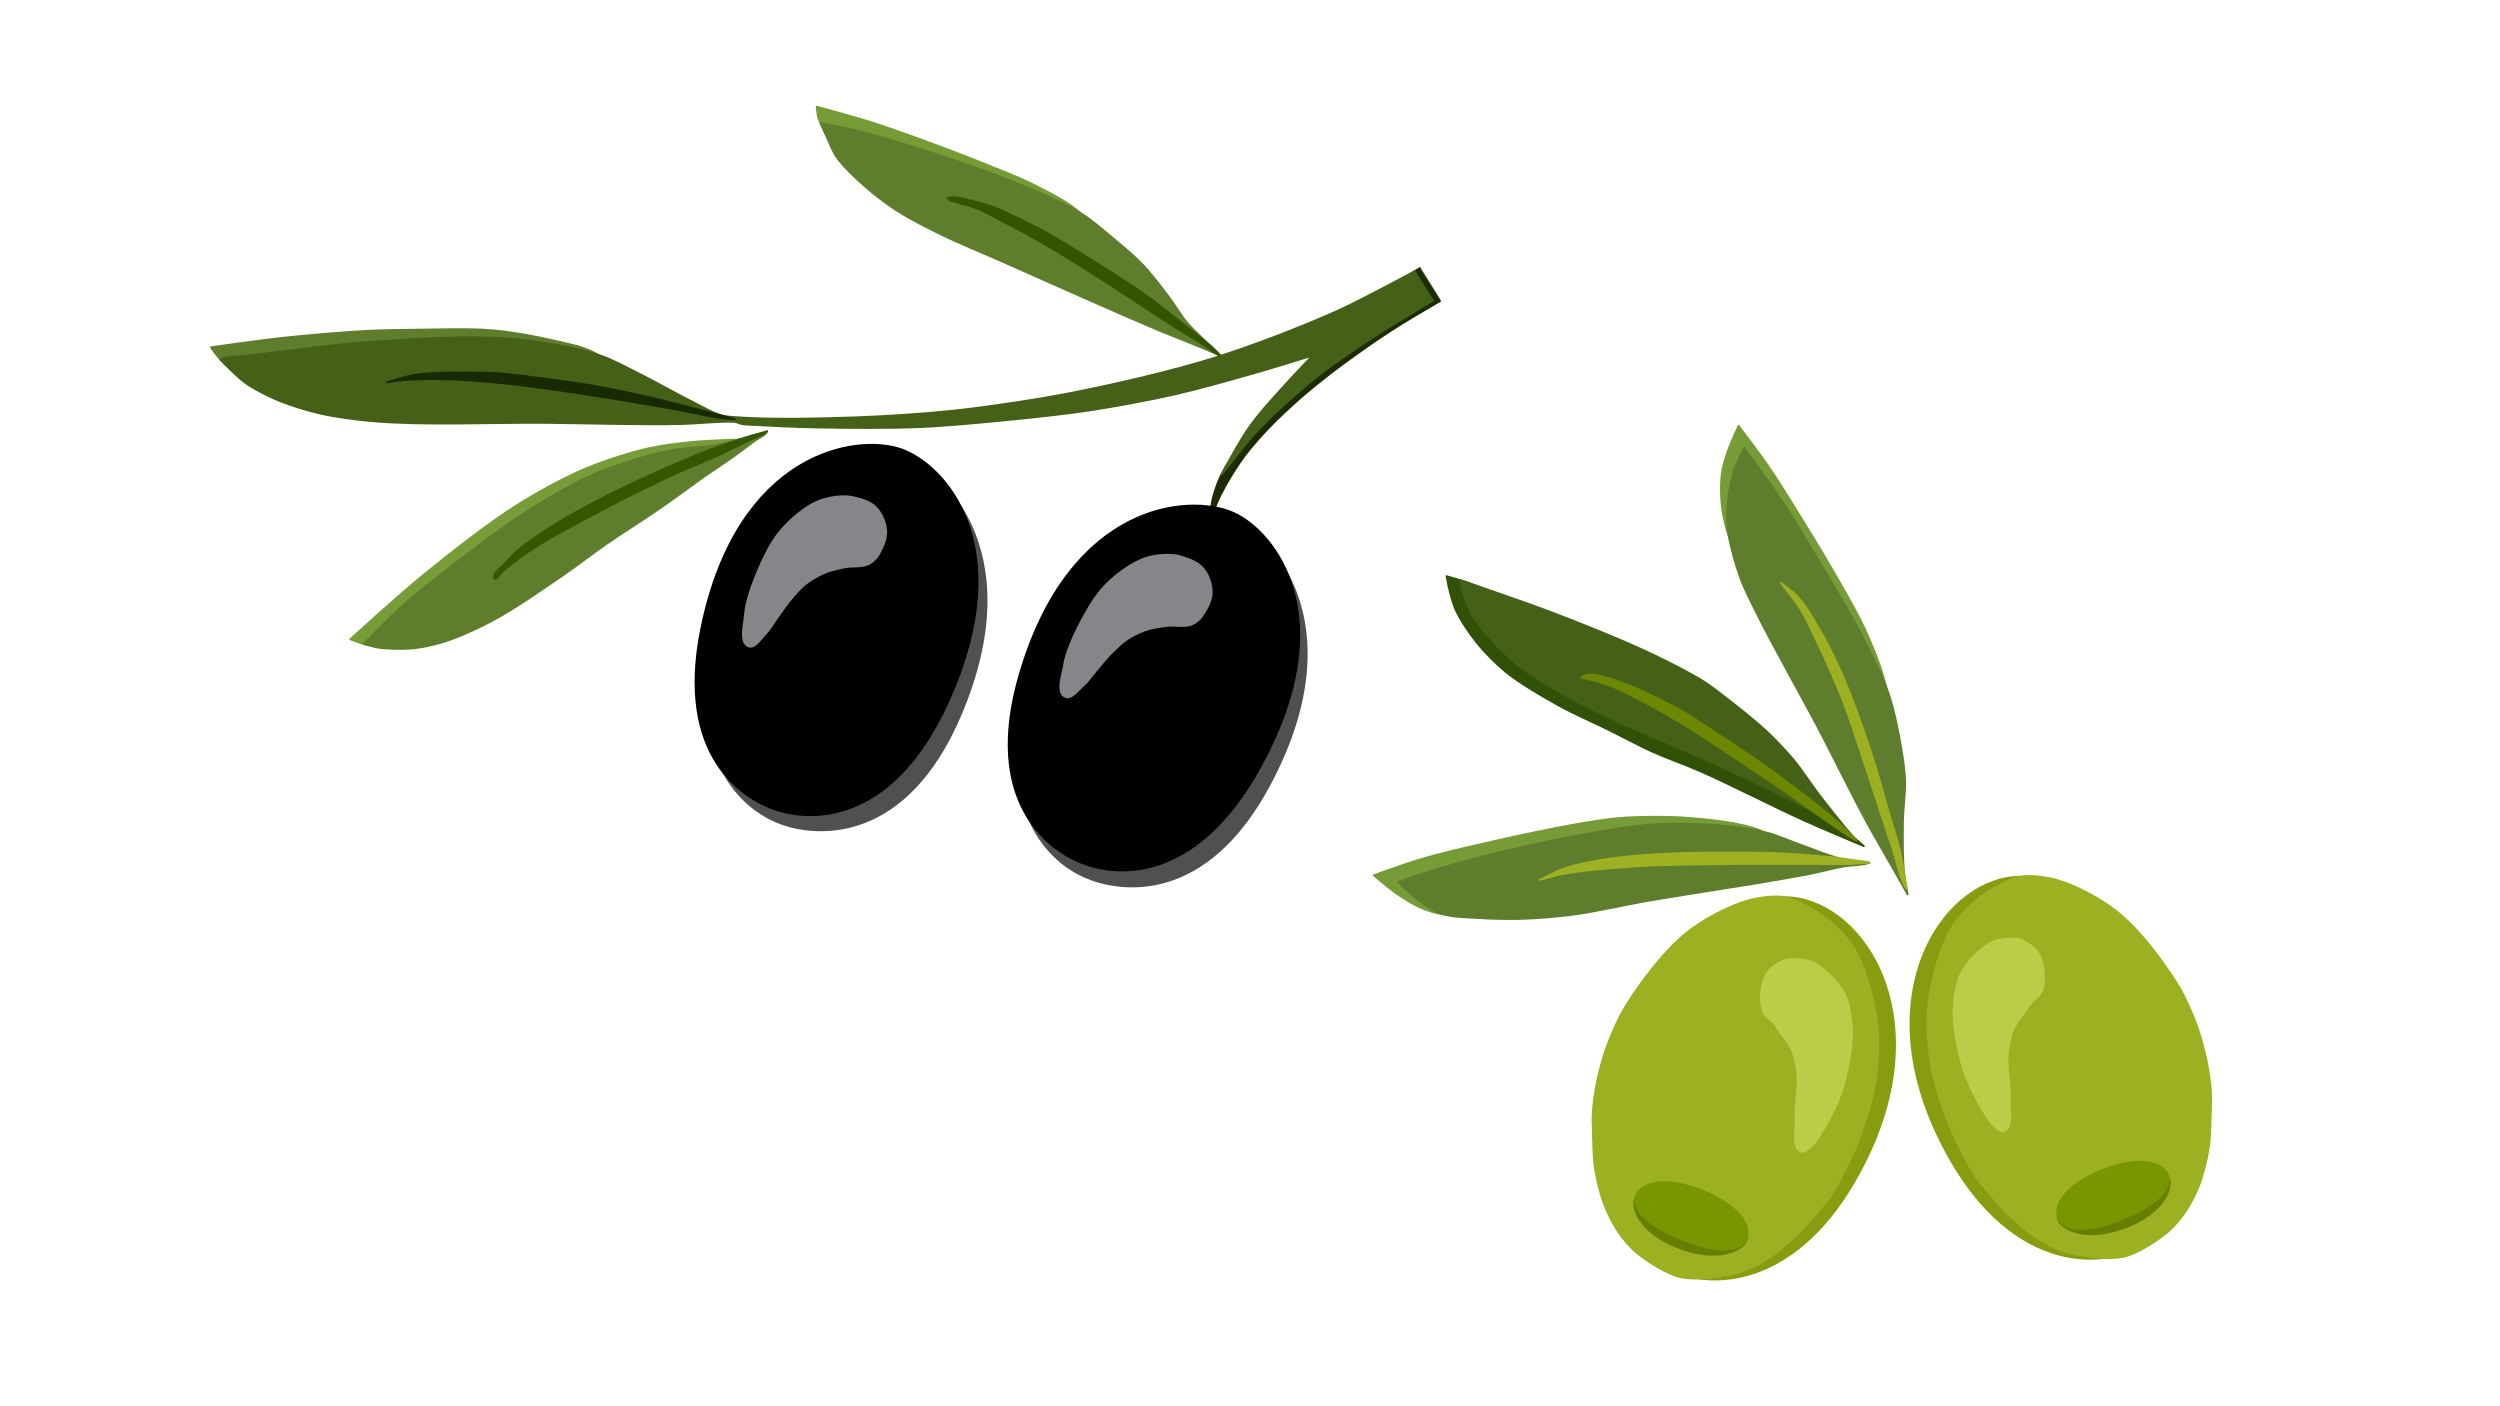 <?xml version="1.0" encoding="utf-8"?>
<!-- Generator: Moho 12.5 build 22438 -->
<!DOCTYPE svg PUBLIC "-//W3C//DTD SVG 1.1//EN" "http://www.w3.org/Graphics/SVG/1.1/DTD/svg11.dtd">
<svg version="1.1" id="Frame_0" xmlns="http://www.w3.org/2000/svg" xmlns:xlink="http://www.w3.org/1999/xlink" width="1280px" height="720px">
<g id="Layer_5">
<g id="Layer_8">
<path fill="#769c37" fill-rule="evenodd" stroke="none" d="M 905.277 238.551 C 900.946 232.241 894.673 224.184 890.128 218.026 C 890.128 218.027 886.107 226.821 884.752 230.732 C 883.608 234.037 882.123 238.506 881.657 241.972 C 880.863 247.881 881.051 255.956 881.983 261.845 C 883.249 269.844 886.680 280.255 890.128 287.583 C 892.391 292.392 896.407 298.302 899.576 302.569 C 913.789 321.710 933.171 348.164 952.998 361.404 C 957.256 364.248 963.999 366.066 968.714 368.064 C 967.339 361.428 966.055 352.442 964.131 345.944 C 961.944 338.557 958.011 329.020 954.759 322.036 C 949.838 311.467 941.857 298.082 936.016 287.992 C 932.108 281.242 926.654 272.384 922.544 265.755 C 917.451 257.539 910.747 246.521 905.277 238.551 M 968.714 368.064 C 968.714 368.064 968.714 368.064 968.714 368.064 Z"/>
<path fill="none" stroke="#769c37" stroke-width="1" stroke-linecap="round" stroke-linejoin="round" d="M 890.128 218.026 C 890.128 218.026 890.128 218.026 890.128 218.026 C 894.673 224.184 900.946 232.241 905.277 238.551 C 910.747 246.521 917.451 257.539 922.544 265.755 C 926.654 272.384 932.108 281.242 936.016 287.992 C 941.857 298.082 949.838 311.467 954.759 322.036 C 958.011 329.020 961.944 338.557 964.131 345.944 C 966.055 352.442 967.339 361.428 968.714 368.064 C 968.714 368.064 968.714 368.064 968.714 368.064 C 963.999 366.066 957.256 364.248 952.998 361.404 C 933.171 348.164 913.789 321.710 899.576 302.569 C 896.407 298.302 892.391 292.392 890.128 287.583 C 886.680 280.255 883.249 269.844 881.983 261.845 C 881.051 255.956 880.863 247.881 881.657 241.972 C 882.123 238.506 883.608 234.037 884.752 230.732 C 886.107 226.821 890.128 218.027 890.128 218.026 "/>
<path fill="#315106" fill-rule="evenodd" stroke="none" d="M 741.672 300.201 C 741.295 298.660 740.965 296.567 740.662 295.009 C 740.664 295.009 748.186 297.176 751.336 298.326 C 767.988 304.408 789.541 314.253 805.425 322.125 C 819.065 328.885 837.166 338.228 849.850 346.646 C 867.663 358.467 889.037 377.516 905.567 391.073 C 912.712 396.933 922.203 404.795 929.153 410.885 C 933.566 414.752 939.216 420.167 943.613 424.053 C 946.773 426.846 951.077 430.467 954.276 433.215 C 945.233 429.331 933.108 424.308 924.133 420.268 C 907.653 412.850 886.247 401.721 869.688 394.478 C 862.596 391.376 852.842 387.941 845.791 384.747 C 838.967 381.657 830.173 376.900 823.458 373.581 C 815.760 369.776 805.231 365.213 797.737 361.019 C 789.381 356.344 778.246 349.914 770.819 343.872 C 766.051 339.994 760.243 334.120 756.384 329.337 C 752.594 324.638 747.940 317.948 745.422 312.462 C 743.818 308.966 742.587 303.937 741.672 300.201 M 954.276 433.215 C 954.276 433.215 954.276 433.215 954.276 433.215 Z"/>
<path fill="none" stroke="#315106" stroke-width="1" stroke-linecap="round" stroke-linejoin="round" d="M 740.662 295.009 C 740.662 295.009 740.662 295.009 740.662 295.009 C 740.965 296.567 741.295 298.660 741.672 300.201 C 742.587 303.937 743.818 308.966 745.422 312.462 C 747.940 317.948 752.594 324.638 756.384 329.337 C 760.243 334.120 766.051 339.994 770.819 343.872 C 778.246 349.914 789.381 356.344 797.737 361.019 C 805.231 365.213 815.760 369.776 823.458 373.581 C 830.173 376.900 838.967 381.657 845.791 384.747 C 852.842 387.941 862.596 391.376 869.688 394.478 C 886.247 401.721 907.653 412.850 924.133 420.268 C 933.108 424.308 945.233 429.331 954.276 433.215 C 954.276 433.215 954.276 433.215 954.276 433.215 C 951.077 430.467 946.773 426.846 943.613 424.053 C 939.216 420.167 933.566 414.752 929.153 410.885 C 922.203 404.795 912.712 396.933 905.567 391.073 C 889.037 377.516 867.663 358.467 849.850 346.646 C 837.166 338.228 819.065 328.885 805.425 322.125 C 789.541 314.253 767.988 304.408 751.336 298.326 C 748.186 297.176 740.664 295.009 740.662 295.009 "/>
<path fill="#769c37" fill-rule="evenodd" stroke="none" d="M 726.852 440.091 C 719.720 442.214 710.430 445.733 703.392 448.151 C 703.393 448.152 711.239 454.874 714.878 457.386 C 718.433 459.839 723.334 462.953 727.294 464.680 C 730.352 466.014 734.625 467.461 737.926 467.940 C 746.250 469.147 757.569 467.654 765.941 466.853 C 796.474 463.933 837.015 457.359 866.767 449.904 C 878.717 446.909 894.905 442.955 905.848 437.297 C 908.603 435.872 911.793 433.169 914.341 431.400 C 909.384 429.161 903.019 425.525 897.817 423.934 C 888.051 420.947 874.354 419.536 864.171 418.758 C 854.058 417.985 840.479 418.041 830.362 418.758 C 823.914 419.215 815.385 420.595 809.010 421.670 C 794.191 424.168 774.603 428.460 759.954 431.816 C 749.976 434.102 736.663 437.171 726.852 440.091 M 914.341 431.400 C 914.341 431.400 914.341 431.400 914.341 431.400 Z"/>
<path fill="none" stroke="#769c37" stroke-width="1" stroke-linecap="round" stroke-linejoin="round" d="M 703.392 448.151 C 703.392 448.151 703.392 448.151 703.392 448.151 C 710.430 445.733 719.720 442.214 726.852 440.091 C 736.663 437.171 749.976 434.102 759.954 431.816 C 774.603 428.460 794.191 424.168 809.010 421.670 C 815.385 420.595 823.914 419.215 830.362 418.758 C 840.479 418.041 854.058 417.985 864.171 418.758 C 874.354 419.536 888.051 420.947 897.817 423.934 C 903.019 425.525 909.384 429.161 914.341 431.400 C 914.341 431.400 914.341 431.400 914.341 431.400 C 911.793 433.169 908.603 435.872 905.848 437.297 C 894.905 442.955 878.717 446.909 866.767 449.904 C 837.015 457.359 796.474 463.933 765.941 466.853 C 757.569 467.654 746.250 469.147 737.926 467.940 C 734.625 467.461 730.352 466.014 727.294 464.680 C 723.334 462.953 718.433 459.839 714.878 457.386 C 711.239 454.874 703.393 448.152 703.392 448.151 "/>
<path fill="#5e7d2d" fill-rule="evenodd" stroke="none" d="M 912.611 256.812 C 907.038 248.395 898.934 237.635 893.072 229.417 C 893.072 229.418 888.721 237.869 887.544 241.749 C 885.764 247.620 884.626 255.820 884.355 261.949 C 884.204 265.363 884.473 269.946 884.993 273.324 C 886.077 280.373 888.750 289.575 891.197 296.274 C 892.945 301.062 896.041 307.138 898.290 311.712 C 907.625 330.700 921.694 355.183 931.516 373.923 C 938.783 387.789 947.934 406.560 955.401 420.320 C 960.206 429.173 967.056 440.731 972.003 449.506 C 973.423 452.025 975.298 455.395 976.710 457.918 C 976.186 454.908 975.285 450.923 974.963 447.885 C 974.115 439.886 974.175 429.124 974.279 421.080 C 974.364 414.508 975.625 405.766 975.373 399.198 C 975.181 394.203 974.199 387.584 973.345 382.659 C 971.911 374.391 969.761 363.347 967.055 355.403 C 963.498 344.962 956.642 331.848 951.540 322.068 C 946.448 312.303 938.750 299.780 933.113 290.320 C 927.080 280.196 919.117 266.638 912.611 256.812 M 976.710 457.918 C 976.710 457.918 976.710 457.918 976.710 457.918 Z"/>
<path fill="none" stroke="#5e7d2d" stroke-width="1" stroke-linecap="round" stroke-linejoin="round" d="M 893.072 229.417 C 893.072 229.417 893.072 229.417 893.072 229.417 C 898.934 237.635 907.038 248.395 912.611 256.812 C 919.117 266.638 927.080 280.196 933.113 290.320 C 938.750 299.780 946.448 312.303 951.540 322.068 C 956.642 331.848 963.498 344.962 967.055 355.403 C 969.761 363.347 971.911 374.391 973.345 382.659 C 974.199 387.584 975.181 394.203 975.373 399.198 C 975.625 405.766 974.364 414.508 974.279 421.080 C 974.175 429.124 974.115 439.886 974.963 447.885 C 975.285 450.923 976.186 454.908 976.710 457.918 C 976.710 457.918 976.710 457.918 976.710 457.918 C 975.298 455.395 973.423 452.025 972.003 449.506 C 967.056 440.731 960.206 429.173 955.401 420.320 C 947.934 406.560 938.783 387.789 931.516 373.923 C 921.694 355.183 907.625 330.700 898.290 311.712 C 896.041 307.138 892.945 301.062 891.197 296.274 C 888.750 289.575 886.077 280.373 884.993 273.324 C 884.473 269.946 884.204 265.363 884.355 261.949 C 884.626 255.820 885.764 247.620 887.544 241.749 C 888.721 237.869 893.072 229.418 893.072 229.417 "/>
<path fill="#456117" fill-rule="evenodd" stroke="none" d="M 795.052 313.785 C 781.000 308.390 761.944 302.065 747.755 297.042 C 747.755 297.042 748.264 300.472 748.666 301.899 C 749.823 306.009 751.769 311.450 753.978 315.104 C 759.049 323.493 768.377 333.030 775.836 339.390 C 783.102 345.585 794.248 351.977 802.550 356.693 C 810.412 361.160 821.359 366.260 829.568 370.051 C 839.884 374.814 853.994 380.362 864.382 384.965 C 873.893 389.180 886.512 394.941 895.911 399.401 C 902.641 402.594 911.607 406.878 918.207 410.332 C 923.829 413.274 931.332 417.215 936.690 420.613 C 940.969 423.327 946.311 427.485 950.434 430.430 C 948.657 428.321 946.261 425.531 944.511 423.399 C 940.534 418.553 935.298 412.035 931.494 407.051 C 927.432 401.731 922.615 394.177 918.324 389.039 C 914.433 384.379 908.828 378.508 904.398 374.356 C 898.892 369.195 890.973 362.954 885.023 358.311 C 881.396 355.480 876.572 351.663 872.689 349.193 C 864.580 344.037 853.048 338.351 844.362 334.243 C 829.884 327.396 810.003 319.525 795.052 313.785 M 950.434 430.430 C 950.434 430.430 950.434 430.430 950.434 430.430 Z"/>
<path fill="none" stroke="#456117" stroke-width="1" stroke-linecap="round" stroke-linejoin="round" d="M 747.755 297.042 C 747.755 297.042 747.755 297.042 747.755 297.042 C 761.944 302.065 781.000 308.390 795.052 313.785 C 810.003 319.525 829.884 327.396 844.362 334.243 C 853.048 338.351 864.580 344.037 872.689 349.193 C 876.572 351.663 881.396 355.480 885.023 358.311 C 890.973 362.954 898.892 369.195 904.398 374.356 C 908.828 378.508 914.433 384.379 918.324 389.039 C 922.615 394.177 927.432 401.731 931.494 407.051 C 935.298 412.035 940.534 418.553 944.511 423.399 C 946.261 425.531 948.657 428.321 950.434 430.430 C 950.434 430.430 950.434 430.430 950.434 430.430 C 946.311 427.485 940.969 423.327 936.690 420.613 C 931.332 417.215 923.829 413.274 918.207 410.332 C 911.607 406.878 902.641 402.594 895.911 399.401 C 886.512 394.941 873.893 389.180 864.382 384.965 C 853.994 380.362 839.884 374.814 829.568 370.051 C 821.359 366.260 810.412 361.160 802.550 356.693 C 794.248 351.977 783.102 345.585 775.836 339.390 C 768.377 333.030 759.049 323.493 753.978 315.104 C 751.769 311.450 749.823 306.009 748.666 301.899 C 748.264 300.472 747.755 297.042 747.755 297.042 "/>
<path fill="#5e7d2d" fill-rule="evenodd" stroke="none" d="M 728.182 447.372 C 724.429 448.559 719.495 450.355 715.772 451.634 C 715.773 451.635 722.825 458.324 726.176 460.784 C 729.390 463.143 733.777 466.350 737.535 467.680 C 743.330 469.732 751.754 469.646 757.888 470.059 C 764.267 470.488 772.806 470.633 779.197 470.435 C 787.040 470.192 797.487 469.323 805.268 468.304 C 816.717 466.806 831.741 463.288 843.118 461.313 C 852.194 459.737 864.330 457.840 873.424 456.372 C 881.773 455.025 892.920 453.329 901.259 451.925 C 908.810 450.653 918.881 448.961 926.393 447.478 C 931.938 446.383 939.223 444.372 944.805 443.484 C 947.737 443.017 951.729 442.979 954.644 442.412 C 955.429 442.260 956.448 441.936 957.221 441.731 C 952.813 441.114 946.859 440.699 942.527 439.673 C 936.045 438.137 927.828 434.618 921.549 432.396 C 916.662 430.667 910.310 427.845 905.295 426.537 C 898.128 424.668 888.290 423.327 880.914 422.663 C 870.860 421.757 857.346 421.434 847.272 422.068 C 834.137 422.893 816.818 426.110 803.880 428.521 C 790.167 431.076 772.029 435.264 758.515 438.723 C 749.347 441.069 737.203 444.517 728.182 447.372 M 957.221 441.731 C 957.221 441.731 957.221 441.731 957.221 441.731 Z"/>
<path fill="none" stroke="#5e7d2d" stroke-width="1" stroke-linecap="round" stroke-linejoin="round" d="M 715.772 451.634 C 715.772 451.634 715.772 451.634 715.772 451.634 C 719.495 450.355 724.429 448.559 728.182 447.372 C 737.203 444.517 749.347 441.069 758.515 438.723 C 772.029 435.264 790.167 431.076 803.880 428.521 C 816.818 426.110 834.137 422.893 847.272 422.068 C 857.346 421.434 870.860 421.757 880.914 422.663 C 888.290 423.327 898.128 424.668 905.295 426.537 C 910.310 427.845 916.662 430.667 921.549 432.396 C 927.828 434.618 936.045 438.137 942.527 439.673 C 946.859 440.699 952.813 441.114 957.221 441.731 C 957.221 441.731 957.221 441.731 957.221 441.731 C 956.448 441.936 955.429 442.260 954.644 442.412 C 951.729 442.979 947.737 443.017 944.805 443.484 C 939.223 444.372 931.938 446.383 926.393 447.478 C 918.881 448.961 908.810 450.653 901.259 451.925 C 892.920 453.329 881.773 455.025 873.424 456.372 C 864.330 457.840 852.194 459.737 843.118 461.313 C 831.741 463.288 816.717 466.806 805.268 468.304 C 797.487 469.323 787.040 470.192 779.197 470.435 C 772.806 470.633 764.267 470.488 757.888 470.059 C 751.754 469.646 743.330 469.732 737.535 467.680 C 733.777 466.350 729.390 463.143 726.176 460.784 C 722.825 458.324 715.773 451.635 715.772 451.634 "/>
<path fill="#9db022" fill-rule="evenodd" stroke="none" d="M 921.735 311.652 C 919.118 307.472 914.805 302.464 911.835 298.527 C 911.836 298.527 917.826 302.710 919.955 304.978 C 924.719 310.052 929.272 318.303 932.747 324.333 C 936.265 330.436 940.386 338.901 943.204 345.357 C 948.203 356.815 953.760 372.562 957.705 384.425 C 961.073 394.550 964.788 408.294 967.801 418.531 C 969.202 423.291 971.282 429.582 972.450 434.405 C 973.349 438.115 974.228 443.134 974.887 446.893 C 975.319 449.353 976.182 455.117 976.182 455.117 C 972.626 449.902 971.284 441.227 969.252 435.252 C 964.721 421.928 959.050 404.038 954.560 390.701 C 951.291 380.992 947.214 367.939 943.474 358.402 C 939.713 348.812 934.015 336.299 929.570 327.007 C 927.338 322.342 924.480 316.035 921.735 311.652 Z"/>
<path fill="none" stroke="#9db022" stroke-width="1" stroke-linecap="round" stroke-linejoin="round" d="M 911.835 298.527 C 911.835 298.527 911.835 298.527 911.835 298.527 C 914.805 302.464 919.118 307.472 921.735 311.652 C 924.480 316.035 927.338 322.342 929.570 327.007 C 934.015 336.299 939.713 348.812 943.474 358.402 C 947.214 367.939 951.291 380.992 954.560 390.701 C 959.050 404.038 964.721 421.928 969.252 435.252 C 971.284 441.227 972.626 449.902 976.182 455.117 C 976.182 455.117 975.319 449.353 974.887 446.893 C 974.228 443.134 973.349 438.115 972.450 434.405 C 971.282 429.582 969.202 423.291 967.801 418.531 C 964.788 408.294 961.073 394.550 957.705 384.425 C 953.760 372.562 948.203 356.815 943.204 345.357 C 940.386 338.901 936.265 330.436 932.747 324.333 C 929.272 318.303 924.719 310.052 919.955 304.978 C 917.826 302.710 911.836 298.527 911.835 298.527 "/>
<path fill="#6d8700" fill-rule="evenodd" stroke="none" d="M 816.221 348.443 C 814.276 347.891 811.630 347.353 809.662 346.885 C 809.662 346.885 810.973 345.928 811.630 345.738 C 813.378 345.231 815.896 345.550 817.697 345.820 C 823.558 346.699 830.976 349.746 836.471 351.968 C 844.271 355.124 854.319 360.199 861.639 364.348 C 865.776 366.693 871.021 370.274 875.002 372.874 C 883.341 378.319 894.436 385.620 902.574 391.359 C 909.364 396.148 918.269 402.745 924.839 407.832 C 928.893 410.972 934.259 415.215 938.141 418.564 C 941.329 421.314 945.644 424.943 948.472 428.062 C 949.068 428.719 950.300 430.386 950.300 430.386 C 950.433 430.030 949.524 429.956 949.201 429.755 C 938.441 423.070 924.961 412.838 914.504 405.687 C 906.932 400.508 896.812 393.639 889.157 388.584 C 880.389 382.793 868.730 375.012 859.736 369.579 C 855.575 367.064 849.937 363.858 845.653 361.560 C 839.904 358.478 832.256 354.283 826.223 351.804 C 823.295 350.601 819.266 349.308 816.221 348.443 Z"/>
<path fill="none" stroke="#6d8700" stroke-width="1" stroke-linecap="round" stroke-linejoin="round" d="M 809.662 346.885 C 809.662 346.885 809.662 346.885 809.662 346.885 C 811.630 347.353 814.276 347.891 816.221 348.443 C 819.266 349.308 823.295 350.601 826.223 351.804 C 832.256 354.283 839.904 358.478 845.653 361.560 C 849.937 363.858 855.575 367.064 859.736 369.579 C 868.730 375.012 880.389 382.793 889.157 388.584 C 896.812 393.639 906.932 400.508 914.504 405.687 C 924.961 412.838 938.441 423.070 949.201 429.755 C 949.524 429.956 950.433 430.030 950.300 430.386 C 950.300 430.386 949.068 428.719 948.472 428.062 C 945.644 424.943 941.329 421.314 938.141 418.564 C 934.259 415.215 928.893 410.972 924.839 407.832 C 918.269 402.745 909.364 396.148 902.574 391.359 C 894.436 385.620 883.341 378.319 875.002 372.874 C 871.021 370.274 865.776 366.693 861.639 364.348 C 854.319 360.199 844.271 355.124 836.471 351.968 C 830.976 349.746 823.558 346.699 817.697 345.820 C 815.896 345.550 813.378 345.231 811.630 345.738 C 810.973 345.928 809.662 346.885 809.662 346.885 "/>
<path fill="#9eb123" fill-rule="evenodd" stroke="none" d="M 801.227 444.543 C 797.253 445.891 792.341 448.659 788.532 450.423 C 788.533 450.423 796.061 448.243 799.357 447.617 C 810.565 445.487 825.792 444.372 837.176 443.607 C 850.301 442.726 867.856 442.598 881.009 442.405 C 894.542 442.206 912.589 442.331 926.124 442.320 C 932.687 442.314 941.444 442.574 948.002 442.320 C 950.687 442.215 954.249 441.757 956.934 441.679 C 956.934 441.679 955.179 441.140 955.179 441.140 C 949.684 440.591 942.410 439.398 936.915 438.849 C 928.493 438.009 917.231 437.172 908.775 436.820 C 902.275 436.549 893.598 436.537 887.093 436.543 C 877.168 436.551 863.926 436.550 854.014 437.059 C 845.173 437.513 833.370 438.288 824.614 439.598 C 817.522 440.660 808.019 442.240 801.227 444.543 Z"/>
<path fill="none" stroke="#9eb123" stroke-width="1" stroke-linecap="round" stroke-linejoin="round" d="M 788.532 450.423 C 788.532 450.423 788.532 450.423 788.532 450.423 C 792.341 448.659 797.253 445.891 801.227 444.543 C 808.019 442.240 817.522 440.660 824.614 439.598 C 833.370 438.288 845.173 437.513 854.014 437.059 C 863.926 436.550 877.168 436.551 887.093 436.543 C 893.598 436.537 902.275 436.549 908.775 436.820 C 917.231 437.172 928.493 438.009 936.915 438.849 C 942.410 439.398 949.684 440.591 955.179 441.140 C 955.179 441.140 956.934 441.679 956.934 441.679 C 956.970 441.678 957.052 441.679 957.052 441.679 C 954.249 441.757 950.687 442.215 948.002 442.320 C 941.444 442.574 932.687 442.314 926.124 442.320 C 912.589 442.331 894.542 442.206 881.009 442.405 C 867.856 442.598 850.301 442.726 837.176 443.607 C 825.792 444.372 810.565 445.487 799.357 447.617 C 796.061 448.243 788.533 450.423 788.532 450.423 "/>
</g>
<path fill="#899c0f" fill-rule="evenodd" stroke="#899c0f" stroke-width="1" stroke-linecap="round" stroke-linejoin="round" d="M 1023.800 450.407 C 1051.737 442.640 1080.224 466.228 1104.448 526.418 C 1128.530 586.255 1123.461 621.157 1099.031 636.458 C 1074.971 651.526 1030.828 649.369 999.015 594.385 C 956.180 520.352 986.972 460.645 1023.800 450.407 Z"/>
<path fill="#9db022" fill-rule="evenodd" stroke="#9db022" stroke-width="1" stroke-linecap="round" stroke-linejoin="round" d="M 1034.570 448.854 C 1039.330 447.960 1047.660 449.032 1053.002 450.546 C 1063.182 453.432 1075.941 460.389 1084.191 467.014 C 1095.554 476.136 1107.481 492.052 1115.143 504.446 C 1118.749 510.279 1122.422 518.733 1124.775 525.173 C 1126.752 530.585 1128.710 538.046 1129.869 543.690 C 1130.764 548.054 1131.639 553.951 1131.936 558.396 C 1132.180 562.047 1132.133 563.456 1131.896 570.591 C 1131.547 581.072 1131.570 583.158 1130.723 588.464 C 1129.848 593.944 1128.096 601.194 1126.116 606.378 C 1124.429 610.792 1121.579 616.484 1118.918 620.389 C 1116.595 623.797 1113.041 628.103 1109.868 630.739 C 1103.906 635.691 1093.957 641.947 1087.360 643.420 C 1079.746 645.121 1066.241 643.434 1057.643 640.964 C 1052.684 639.539 1046.535 636.189 1042.207 633.379 C 1037.239 630.154 1031.296 624.851 1027.083 620.688 C 1023.867 617.511 1020.148 612.740 1017.209 609.305 C 1015.741 607.589 1013.698 605.368 1012.350 603.556 C 1011.421 602.308 1011.067 601.824 1009.500 599.223 C 1006.272 593.866 1005.851 592.694 1004.409 589.832 C 1002.211 585.471 999.305 579.624 997.562 575.061 C 994.152 566.133 990.085 553.935 988.570 544.498 C 987.049 535.024 986.269 522.041 987.543 512.530 C 989.120 500.754 993.356 484.955 999.461 474.763 C 1002.553 469.602 1008.282 463.683 1013.050 460.015 C 1018.815 455.581 1028.336 450.024 1034.570 448.854 Z"/>
<path fill="#667f00" fill-rule="evenodd" stroke="#667f00" stroke-width="1" stroke-linecap="round" stroke-linejoin="round" d="M 1081.271 612.832 C 1100.382 605.821 1107.636 599.503 1110.127 602.848 C 1112.991 606.694 1108.781 621.271 1086.682 628.980 C 1065.609 636.330 1053.919 628.109 1053.650 623.544 C 1053.412 619.505 1062.729 619.634 1081.271 612.832 Z"/>
<path fill="#789600" fill-rule="evenodd" stroke="#789600" stroke-width="1" stroke-linecap="round" stroke-linejoin="round" d="M 1076.069 599.265 C 1097.130 590.765 1108.041 596.087 1110.029 601.954 C 1111.879 607.414 1106.719 615.916 1087.150 623.897 C 1066.668 632.250 1056.462 629.603 1053.971 624.107 C 1051.475 618.601 1055.514 607.560 1076.069 599.265 Z"/>
<path fill="#bbcc48" fill-rule="evenodd" stroke="#bbcc48" stroke-width="1" stroke-linecap="round" stroke-linejoin="round" d="M 1035.908 481.780 C 1038.682 483.455 1046.278 485.906 1046.500 499.893 C 1046.675 510.975 1041.439 510.384 1038.938 514.699 C 1036.627 518.687 1032.297 523.306 1030.550 527.571 C 1029.074 531.176 1028.225 536.399 1027.892 540.281 C 1027.334 546.786 1029.357 555.504 1028.935 562.019 C 1028.597 567.219 1030.926 577.576 1025.952 579.131 C 1024.045 579.727 1020.977 576.433 1020.224 575.733 C 1018.534 574.161 1014.276 567.105 1012.135 563.165 C 1009.960 559.163 1007.407 553.619 1005.897 549.320 C 1004.342 544.892 1002.816 538.790 1002.000 534.168 C 1001.058 528.836 999.965 521.608 1000.274 516.203 C 1000.589 510.719 1001.602 503.190 1004.102 498.300 C 1006.637 493.342 1011.868 487.545 1016.552 484.534 C 1019.533 482.618 1019.885 481.426 1027.727 480.707 C 1033.205 480.205 1034.817 481.121 1035.908 481.780 Z"/>
<path fill="#899c0f" fill-rule="evenodd" stroke="#899c0f" stroke-width="1" stroke-linecap="round" stroke-linejoin="round" d="M 924.494 460.898 C 896.466 453.041 867.661 476.521 843.254 536.910 C 819.084 596.712 824.312 631.600 848.711 646.949 C 872.891 662.161 917.432 660.194 949.461 604.877 C 992.328 530.841 961.307 471.219 924.494 460.898 Z"/>
<path fill="#9db022" fill-rule="evenodd" stroke="#9db022" stroke-width="1" stroke-linecap="round" stroke-linejoin="round" d="M 913.645 459.346 C 908.850 458.451 900.462 459.522 895.078 461.038 C 884.834 463.922 871.979 470.870 863.660 477.505 C 852.234 486.618 840.205 502.531 832.480 514.938 C 828.852 520.766 825.149 529.222 822.778 535.665 C 820.787 541.075 818.814 548.536 817.647 554.181 C 816.745 558.545 815.864 564.442 815.564 568.888 C 815.318 572.538 815.366 573.947 815.605 581.083 C 815.956 591.564 815.933 593.650 816.786 598.956 C 817.668 604.437 819.434 611.688 821.427 616.870 C 823.127 621.287 826.000 626.979 828.678 630.881 C 831.019 634.292 834.603 638.597 837.794 641.230 C 843.806 646.190 853.832 652.439 860.467 653.912 C 868.139 655.615 881.738 653.928 890.403 651.456 C 895.394 650.032 901.589 646.683 905.952 643.871 C 910.952 640.648 916.941 635.345 921.188 631.179 C 924.425 628.004 928.173 623.232 931.134 619.797 C 932.612 618.081 934.670 615.861 936.028 614.048 C 936.963 612.800 937.320 612.316 938.899 609.715 C 942.149 604.360 942.575 603.186 944.028 600.324 C 946.241 595.963 949.169 590.117 950.925 585.553 C 954.359 576.628 958.456 564.430 959.982 554.990 C 961.514 545.517 962.300 532.531 961.018 523.022 C 959.429 511.240 955.150 495.436 949.011 485.254 C 945.894 480.085 940.120 474.171 935.323 470.507 C 929.510 466.066 919.916 460.516 913.645 459.346 Z"/>
<path fill="#667f00" fill-rule="evenodd" stroke="#667f00" stroke-width="1" stroke-linecap="round" stroke-linejoin="round" d="M 866.601 623.323 C 847.348 616.312 840.027 609.963 837.534 613.339 C 834.676 617.210 838.971 631.760 861.151 639.471 C 882.381 646.853 894.160 638.633 894.425 634.036 C 894.659 629.970 885.278 630.125 866.601 623.323 Z"/>
<path fill="#789600" fill-rule="evenodd" stroke="#789600" stroke-width="1" stroke-linecap="round" stroke-linejoin="round" d="M 871.841 609.756 C 850.616 601.223 839.621 606.531 837.632 612.446 C 835.788 617.931 841.021 626.411 860.679 634.389 C 881.326 642.768 891.608 640.142 894.102 634.599 C 896.590 629.068 892.474 618.051 871.841 609.756 Z"/>
<path fill="#bbcc48" fill-rule="evenodd" stroke="#bbcc48" stroke-width="1" stroke-linecap="round" stroke-linejoin="round" d="M 912.298 492.271 C 909.516 493.945 901.850 496.371 901.628 510.384 C 901.452 521.483 906.726 520.877 909.245 525.191 C 911.573 529.180 915.933 533.792 917.694 538.063 C 919.179 541.665 920.037 546.890 920.372 550.772 C 920.934 557.277 918.896 565.995 919.322 572.510 C 919.662 577.712 917.355 588.057 922.326 589.622 C 924.242 590.226 927.337 586.926 928.096 586.224 C 929.795 584.655 934.087 577.599 936.244 573.657 C 938.434 569.656 941.007 564.112 942.528 559.812 C 944.095 555.385 945.632 549.283 946.454 544.659 C 947.403 539.328 948.504 532.100 948.192 526.694 C 947.876 521.209 946.849 513.677 944.337 508.792 C 941.781 503.824 936.503 498.033 931.796 495.026 C 928.789 493.106 928.432 491.918 920.538 491.199 C 915.021 490.696 913.397 491.610 912.298 492.271 Z"/>
<g id="Layer_6">
<path fill="#1c2b02" fill-rule="evenodd" stroke="none" d="M 726.922 137.275 C 726.922 137.275 726.922 137.275 726.922 137.275 C 725.219 138.363 722.949 139.813 721.247 140.901 C 721.247 140.901 721.247 140.901 721.247 140.901 C 720.157 142.755 718.937 145.384 717.616 147.080 C 714.014 151.700 707.648 156.432 703.342 160.403 C 692.752 170.167 678.025 182.540 667.808 192.693 C 659.596 200.852 649.205 212.286 641.623 221.032 C 637.953 225.266 632.882 230.807 629.785 235.477 C 627.614 238.749 625.038 243.361 623.605 247.017 C 622.115 250.821 620.363 256.115 620.180 260.196 C 620.124 261.455 620.701 264.365 620.701 264.365 C 621.282 262.601 621.946 260.208 622.637 258.483 C 623.837 255.488 625.759 251.624 627.328 248.804 C 629.989 244.019 633.902 237.826 637.177 233.437 C 640.617 228.827 645.742 223.090 649.716 218.931 C 654.321 214.110 660.857 208.067 665.869 203.671 C 670.447 199.655 676.773 194.554 681.604 190.846 C 688.679 185.415 698.369 178.506 705.746 173.494 C 709.367 171.033 714.283 167.880 718.002 165.571 C 723.723 162.020 737.301 154.115 737.303 154.114 C 734.189 149.062 726.923 137.276 726.922 137.275 C 726.922 137.275 726.922 137.275 726.922 137.275 Z"/>
<path fill="none" stroke="#1c2b02" stroke-width="1" stroke-linecap="round" stroke-linejoin="round" d="M 737.303 154.114 C 737.303 154.114 737.303 154.114 737.303 154.114 C 737.301 154.115 723.723 162.020 718.002 165.571 C 714.283 167.880 709.367 171.033 705.746 173.494 C 698.369 178.506 688.679 185.415 681.604 190.846 C 676.773 194.554 670.447 199.655 665.869 203.671 C 660.857 208.067 654.321 214.110 649.716 218.931 C 645.742 223.090 640.617 228.827 637.177 233.437 C 633.902 237.826 629.989 244.019 627.328 248.804 C 625.759 251.624 623.837 255.488 622.637 258.483 C 621.946 260.208 621.282 262.601 620.701 264.365 C 620.701 264.365 620.701 264.365 620.701 264.365 C 620.701 264.365 620.124 261.455 620.180 260.196 C 620.363 256.115 622.115 250.821 623.605 247.017 C 625.038 243.361 627.614 238.749 629.785 235.477 C 632.882 230.807 637.953 225.266 641.623 221.032 C 649.205 212.286 659.596 200.852 667.808 192.693 C 678.025 182.540 692.752 170.167 703.342 160.403 C 707.648 156.432 714.014 151.700 717.616 147.080 C 718.937 145.384 720.157 142.755 721.247 140.901 C 722.949 139.813 725.219 138.363 726.922 137.275 C 726.922 137.275 726.922 137.275 726.922 137.275 C 726.923 137.276 734.189 149.062 737.303 154.114 M 721.247 140.901 C 721.247 140.901 721.247 140.901 721.247 140.901 M 726.922 137.275 C 726.922 137.275 726.922 137.275 726.922 137.275 "/>
<path fill="#5e7d2d" fill-rule="evenodd" stroke="none" d="M 108.044 177.824 C 108.044 177.824 108.044 177.824 108.044 177.824 C 108.920 179.039 110.027 180.706 110.966 181.872 C 112.178 183.378 113.983 185.223 115.276 186.660 C 115.276 186.660 115.276 186.660 115.276 186.660 C 123.036 186.218 133.381 185.588 141.144 185.187 C 157.814 184.326 180.036 182.746 196.728 182.651 C 231.412 182.454 312.235 187.302 312.247 187.302 C 310.087 185.412 307.530 182.439 305.046 181.001 C 298.860 177.420 289.201 175.731 282.242 174.100 C 273.360 172.018 261.325 169.950 252.237 169.149 C 240.755 168.138 225.343 168.724 213.817 168.820 C 205.901 168.886 195.343 169.040 187.437 169.454 C 174.245 170.145 156.689 171.708 143.555 173.132 C 132.872 174.290 108.047 177.824 108.044 177.824 C 108.044 177.824 108.044 177.824 108.044 177.824 Z"/>
<path fill="none" stroke="#5e7d2d" stroke-width="1" stroke-linecap="round" stroke-linejoin="round" d="M 312.247 187.302 C 312.247 187.302 312.247 187.302 312.247 187.302 C 312.235 187.302 231.412 182.454 196.728 182.651 C 180.036 182.746 157.814 184.326 141.144 185.187 C 133.381 185.588 123.036 186.218 115.276 186.660 C 113.983 185.223 112.178 183.378 110.966 181.872 C 110.027 180.706 108.920 179.039 108.044 177.824 C 108.044 177.824 108.044 177.824 108.044 177.824 C 108.047 177.824 132.872 174.290 143.555 173.132 C 156.689 171.708 174.245 170.145 187.437 169.454 C 195.343 169.040 205.901 168.886 213.817 168.820 C 225.343 168.724 240.755 168.138 252.237 169.149 C 261.325 169.950 273.360 172.018 282.242 174.100 C 289.201 175.731 298.860 177.420 305.046 181.001 C 307.530 182.439 310.087 185.412 312.247 187.302 M 115.276 186.660 C 115.276 186.660 115.276 186.660 115.276 186.660 M 108.044 177.824 C 108.044 177.824 108.044 177.824 108.044 177.824 "/>
<path fill="#769c35" fill-rule="evenodd" stroke="#769c35" stroke-width="1" stroke-linecap="round" stroke-linejoin="round" d="M 445.710 62.492 C 453.775 65.041 464.395 68.853 472.343 71.748 C 481.390 75.043 493.400 79.588 502.329 83.191 C 510.613 86.534 521.780 90.774 529.730 94.848 C 536.928 98.537 546.831 103.338 552.805 108.789 C 555.804 111.526 558.610 116.277 561.097 119.486 C 561.097 119.486 561.097 119.486 561.097 119.486 C 541.664 112.167 515.793 102.300 496.320 95.089 C 477.213 88.013 451.651 78.812 432.501 71.854 C 429.572 70.790 425.667 69.375 422.738 68.313 C 422.738 68.313 422.738 68.313 422.738 68.313 C 421.610 65.887 419.732 62.794 418.979 60.228 C 418.502 58.600 418.408 56.311 418.144 54.636 C 418.144 54.636 437.511 59.901 445.710 62.492 Z"/>
<path fill="#779d38" fill-rule="evenodd" stroke="#779d38" stroke-width="1" stroke-linecap="round" stroke-linejoin="round" d="M 354.202 226.334 C 347.400 227.013 338.319 228.108 331.658 229.643 C 321.677 231.944 308.613 236.187 299.186 240.191 C 288.301 244.815 274.433 252.485 264.438 258.806 C 249.083 268.517 230.040 283.621 215.948 295.089 C 204.608 304.318 179.375 327.300 179.375 327.300 C 181.892 328.105 185.139 329.682 187.764 329.984 C 194.511 330.761 204.030 330.041 210.244 327.300 C 218.918 323.475 226.533 312.330 233.731 306.162 C 247.209 294.613 264.516 278.109 279.699 268.918 C 298.760 257.379 327.615 248.743 348.066 239.900 C 356.546 236.233 367.887 231.418 376.262 227.517 C 377.875 226.765 379.996 225.700 381.597 224.922 C 381.597 224.922 381.597 224.922 381.597 224.922 C 381.569 224.911 362.390 225.516 354.202 226.334 Z"/>
<path fill="#456117" fill-rule="evenodd" stroke="none" d="M 703.314 172.507 C 712.223 166.656 724.499 159.480 733.578 153.896 C 733.578 153.895 727.004 143.426 724.186 138.938 C 724.182 138.940 696.732 153.820 684.530 159.288 C 665.932 167.622 640.501 177.401 621.044 183.465 C 599.499 190.180 570.105 196.943 547.958 201.281 C 530.344 204.732 506.641 208.270 488.798 210.211 C 473.294 211.898 452.521 213.237 436.934 213.745 C 418.386 214.350 393.573 214.989 375.076 213.492 C 373.393 213.355 371.126 213.183 369.498 212.731 C 364.974 211.474 359.512 208.218 355.301 206.140 C 346.973 202.029 336.240 195.821 327.922 191.689 C 321.780 188.639 313.732 184.147 307.220 181.998 C 293.612 177.504 274.519 174.544 260.237 173.361 C 239.160 171.616 210.862 173.654 189.761 175.088 C 170.098 176.425 144.061 180.211 124.468 182.343 C 121.566 182.659 117.596 182.560 114.795 183.380 C 114.195 183.555 113.464 183.976 112.893 184.232 C 112.895 184.233 121.280 192.869 125.447 195.871 C 129.692 198.929 135.951 202.150 140.747 204.240 C 147.104 207.011 155.971 209.823 162.716 211.432 C 170.958 213.399 182.207 214.885 190.649 215.616 C 217.139 217.911 252.687 216.243 279.275 216.482 C 300.304 216.672 328.348 217.567 349.372 217.063 C 356.217 216.899 365.321 215.926 372.168 215.916 C 373.520 215.914 375.342 215.829 376.671 216.077 C 377.571 216.244 378.670 216.853 379.566 217.042 C 381.460 217.440 384.067 217.407 385.999 217.524 C 395.253 218.084 407.607 218.622 416.876 218.811 C 433.230 219.144 455.057 219.328 471.399 218.624 C 485.350 218.023 503.896 216.228 517.789 214.837 C 529.836 213.631 545.900 211.931 557.868 210.104 C 571.171 208.073 588.828 204.793 601.948 201.802 C 614.580 198.922 631.206 194.184 643.662 190.621 C 652.216 188.173 663.530 184.600 672.045 182.020 C 672.044 182.021 664.138 190.224 660.864 193.846 C 654.423 200.973 645.603 210.335 640.007 218.143 C 635.760 224.069 631.081 232.630 627.536 239.000 C 626.872 240.193 625.417 243.027 625.417 243.027 C 630.835 236.391 637.605 227.143 643.479 220.906 C 652.043 211.814 664.490 200.655 674.249 192.860 C 682.566 186.216 694.417 178.351 703.314 172.507 Z"/>
<path fill="none" stroke="#456117" stroke-width="1" stroke-linecap="round" stroke-linejoin="round" d="M 733.578 153.896 C 733.578 153.896 733.578 153.896 733.578 153.896 C 724.499 159.480 712.223 166.656 703.314 172.507 C 694.417 178.351 682.566 186.216 674.249 192.860 C 664.490 200.655 652.043 211.814 643.479 220.906 C 637.605 227.143 630.835 236.391 625.417 243.027 C 625.417 243.027 626.872 240.193 627.536 239.000 C 631.081 232.630 635.760 224.069 640.007 218.143 C 645.603 210.335 654.423 200.973 660.864 193.846 C 664.138 190.224 672.044 182.021 672.045 182.020 C 672.045 182.020 672.045 182.020 672.045 182.020 C 663.530 184.600 652.216 188.173 643.662 190.621 C 631.206 194.184 614.580 198.922 601.948 201.802 C 588.828 204.793 571.171 208.073 557.868 210.104 C 545.900 211.931 529.836 213.631 517.789 214.837 C 503.896 216.228 485.350 218.023 471.399 218.624 C 455.057 219.328 433.230 219.144 416.876 218.811 C 407.607 218.622 395.253 218.084 385.999 217.524 C 384.067 217.407 381.460 217.440 379.566 217.042 C 378.670 216.853 377.571 216.244 376.671 216.077 C 375.342 215.829 373.520 215.914 372.168 215.916 C 365.321 215.926 356.217 216.899 349.372 217.063 C 328.348 217.567 300.304 216.672 279.275 216.482 C 252.687 216.243 217.139 217.911 190.649 215.616 C 182.207 214.885 170.958 213.399 162.716 211.432 C 155.971 209.823 147.104 207.011 140.747 204.240 C 135.951 202.150 129.692 198.929 125.447 195.871 C 121.280 192.869 112.895 184.233 112.893 184.232 C 112.893 184.232 112.893 184.232 112.893 184.232 C 113.464 183.976 114.195 183.555 114.795 183.380 C 117.596 182.560 121.566 182.659 124.468 182.343 C 144.061 180.211 170.098 176.425 189.761 175.088 C 210.862 173.654 239.160 171.616 260.237 173.361 C 274.519 174.544 293.612 177.504 307.220 181.998 C 313.732 184.147 321.780 188.639 327.922 191.689 C 336.240 195.821 346.973 202.029 355.301 206.140 C 359.512 208.218 364.974 211.474 369.498 212.731 C 371.126 213.183 373.393 213.355 375.076 213.492 C 393.573 214.989 418.386 214.350 436.934 213.745 C 452.521 213.237 473.294 211.898 488.798 210.211 C 506.641 208.270 530.344 204.732 547.958 201.281 C 570.105 196.943 599.499 190.180 621.044 183.465 C 640.501 177.401 665.932 167.622 684.530 159.288 C 696.732 153.820 724.182 138.940 724.186 138.938 C 724.186 138.938 724.186 138.938 724.186 138.938 C 727.004 143.426 733.578 153.895 733.578 153.896 "/>
<path fill="#5e7d2d" fill-rule="evenodd" stroke="none" d="M 439.896 67.171 C 433.996 65.716 426.012 64.288 420.063 63.053 C 420.063 63.054 422.602 68.761 423.747 71.181 C 425.035 73.902 426.486 77.696 428.191 80.177 C 431.797 85.427 438.171 91.225 442.930 95.458 C 447.421 99.451 453.825 104.320 458.862 107.596 C 465.009 111.595 473.751 116.044 480.321 119.301 C 490.214 124.205 503.869 129.756 513.962 134.235 C 528.566 140.717 548.011 149.418 562.643 155.835 C 571.752 159.829 583.880 165.198 593.058 169.030 C 599.602 171.762 608.441 175.127 614.986 177.856 C 617.292 178.817 620.334 180.178 622.640 181.140 C 623.176 181.364 623.895 181.652 624.432 181.871 C 624.432 181.871 624.099 181.334 623.957 181.103 C 618.977 176.187 611.853 170.077 607.357 164.715 C 604.485 161.292 601.489 156.093 598.802 152.523 C 594.817 147.230 589.471 140.159 584.891 135.371 C 580.602 130.887 574.199 125.600 569.432 121.627 C 564.931 117.877 558.992 112.738 554.040 109.607 C 546.792 105.024 536.241 100.440 528.386 97.000 C 519.536 93.123 507.428 88.684 498.334 85.419 C 489.296 82.174 477.135 78.152 467.966 75.300 C 459.594 72.696 448.407 69.271 439.896 67.171 M 623.957 181.103 C 623.957 181.103 623.957 181.103 623.957 181.103 Z"/>
<path fill="none" stroke="#5e7d2d" stroke-width="1" stroke-linecap="round" stroke-linejoin="round" d="M 420.063 63.053 C 420.063 63.053 420.063 63.053 420.063 63.053 C 426.012 64.288 433.996 65.716 439.896 67.171 C 448.407 69.271 459.594 72.696 467.966 75.300 C 477.135 78.152 489.296 82.174 498.334 85.419 C 507.428 88.684 519.536 93.123 528.386 97.000 C 536.241 100.440 546.792 105.024 554.040 109.607 C 558.992 112.738 564.931 117.877 569.432 121.627 C 574.199 125.600 580.602 130.887 584.891 135.371 C 589.471 140.159 594.817 147.230 598.802 152.523 C 601.489 156.093 604.485 161.292 607.357 164.715 C 611.853 170.077 618.977 176.187 623.957 181.103 C 623.957 181.103 623.957 181.103 623.957 181.103 C 624.099 181.334 624.432 181.871 624.432 181.871 C 624.432 181.871 624.432 181.871 624.432 181.871 C 623.895 181.652 623.176 181.364 622.640 181.140 C 620.334 180.178 617.292 178.817 614.986 177.856 C 608.441 175.127 599.602 171.762 593.058 169.030 C 583.880 165.198 571.752 159.829 562.643 155.835 C 548.011 149.418 528.566 140.717 513.962 134.235 C 503.869 129.756 490.214 124.205 480.321 119.301 C 473.751 116.044 465.009 111.595 458.862 107.596 C 453.825 104.320 447.421 99.451 442.930 95.458 C 438.171 91.225 431.797 85.427 428.191 80.177 C 426.486 77.696 425.035 73.902 423.747 71.181 C 422.602 68.761 420.063 63.054 420.063 63.053 "/>
<path fill="#5e7d2d" fill-rule="evenodd" stroke="#5e7d2d" stroke-width="1" stroke-linecap="round" stroke-linejoin="round" d="M 367.042 227.830 C 360.993 228.966 352.721 229.066 346.648 230.070 C 341.996 230.838 335.835 232.158 331.294 233.429 C 322.275 235.953 310.388 239.953 301.847 243.796 C 292.049 248.205 279.656 255.512 270.584 261.267 C 259.953 268.010 246.509 278.109 236.497 285.740 C 226.586 293.296 213.453 303.521 204.191 311.860 C 198.547 316.942 186.216 329.686 186.216 329.686 C 188.496 330.268 191.496 331.256 193.826 331.582 C 199.264 332.344 206.665 332.431 212.127 331.870 C 216.982 331.372 223.366 329.857 228.011 328.360 C 235.573 325.922 245.232 321.408 252.241 317.668 C 263.828 311.485 278.200 301.371 289.038 293.953 C 295.584 289.471 303.959 282.993 310.478 278.471 C 318.402 272.976 329.307 266.148 337.248 260.678 C 344.886 255.417 354.805 248.025 362.416 242.724 C 366.323 240.003 371.649 236.544 375.528 233.784 C 378.849 231.421 383.115 228.047 386.442 225.693 C 388.132 224.498 390.768 223.359 392.151 221.819 C 392.385 221.559 392.577 221.124 392.760 220.826 C 392.760 220.826 392.760 220.826 392.760 220.826 C 392.746 220.816 374.901 226.355 367.042 227.830 Z"/>
<path fill="#192902" fill-rule="evenodd" stroke="none" d="M 211.844 192.002 C 207.703 192.728 202.380 194.583 198.324 195.689 C 198.325 195.688 205.125 194.666 208.062 194.460 C 215.927 193.907 226.467 194.028 234.344 194.365 C 245.129 194.827 259.457 196.386 270.175 197.674 C 286.194 199.599 307.441 203.032 323.357 205.679 C 333.574 207.378 347.190 209.713 357.330 211.824 C 357.957 211.954 358.785 212.169 359.413 212.298 C 362.308 212.891 366.184 213.621 369.113 214.009 C 371.250 214.293 374.121 214.470 376.267 214.668 C 376.267 214.668 372.164 213.500 370.405 213.000 C 366.200 211.929 360.594 210.498 356.388 209.431 C 349.737 207.742 340.899 205.363 334.213 203.819 C 325.107 201.715 312.917 199.096 303.711 197.483 C 297.131 196.330 288.298 195.157 281.675 194.285 C 273.536 193.214 262.691 191.634 254.501 191.088 C 250.192 190.801 244.429 190.795 240.111 190.773 C 235.375 190.748 229.054 190.732 224.323 190.962 C 220.571 191.143 215.544 191.352 211.844 192.002 M 370.405 213.000 C 370.405 213.000 370.405 213.000 370.405 213.000 Z"/>
<path fill="none" stroke="#192902" stroke-width="1" stroke-linecap="round" stroke-linejoin="round" d="M 198.324 195.689 C 198.324 195.689 198.324 195.689 198.324 195.689 C 202.380 194.583 207.703 192.728 211.844 192.002 C 215.544 191.352 220.571 191.143 224.323 190.962 C 229.054 190.732 235.375 190.748 240.111 190.773 C 244.429 190.795 250.192 190.801 254.501 191.088 C 262.691 191.634 273.536 193.214 281.675 194.285 C 288.298 195.157 297.131 196.330 303.711 197.483 C 312.917 199.096 325.107 201.715 334.213 203.819 C 340.899 205.363 349.737 207.742 356.388 209.431 C 360.594 210.498 366.200 211.929 370.405 213.000 C 370.405 213.000 370.405 213.000 370.405 213.000 C 372.164 213.500 376.267 214.668 376.267 214.668 C 376.267 214.668 376.267 214.668 376.267 214.668 C 374.121 214.470 371.250 214.293 369.113 214.009 C 366.184 213.621 362.308 212.891 359.413 212.298 C 358.785 212.169 357.957 211.954 357.330 211.824 C 347.190 209.713 333.574 207.378 323.357 205.679 C 307.441 203.032 286.194 199.599 270.175 197.674 C 259.457 196.386 245.129 194.827 234.344 194.365 C 226.467 194.028 215.927 193.907 208.062 194.460 C 205.125 194.666 198.325 195.688 198.324 195.689 "/>
<path fill="#335501" fill-rule="evenodd" stroke="none" d="M 486.185 102.380 C 485.779 102.132 485.400 101.596 485.064 101.260 C 485.064 101.260 486.823 100.927 487.586 100.939 C 491.311 100.997 496.140 102.519 499.755 103.421 C 502.524 104.112 506.203 105.118 508.882 106.103 C 510.704 106.773 513.044 107.891 514.807 108.705 C 520.637 111.398 528.375 115.081 534.026 118.132 C 538.557 120.579 544.411 124.177 548.816 126.846 C 555.402 130.838 564.128 136.253 570.588 140.446 C 576.116 144.033 583.474 148.844 588.809 152.711 C 593.581 156.170 599.665 161.153 604.317 164.772 C 606.994 166.855 610.597 169.589 613.239 171.716 C 615.496 173.532 618.528 175.932 620.663 177.888 C 622.007 179.118 624.957 182.182 624.957 182.182 C 621.911 181.025 618.622 177.979 615.869 176.238 C 611.852 173.699 606.364 170.526 602.341 167.994 C 597.770 165.118 591.772 161.131 587.247 158.182 C 579.935 153.420 570.251 146.969 562.892 142.279 C 556.323 138.094 547.531 132.565 540.847 128.566 C 536.217 125.795 529.999 122.176 525.269 119.580 C 520.836 117.147 514.821 114.097 510.325 111.783 C 507.311 110.232 503.405 107.913 500.253 106.666 C 497.608 105.620 493.874 104.831 491.157 103.986 C 490.179 103.682 488.884 103.244 487.908 102.930 C 487.392 102.764 486.647 102.664 486.185 102.380 Z"/>
<path fill="none" stroke="#335501" stroke-width="1" stroke-linecap="round" stroke-linejoin="round" d="M 485.064 101.260 C 485.064 101.260 485.064 101.260 485.064 101.260 C 485.400 101.596 485.779 102.132 486.185 102.380 C 486.647 102.664 487.392 102.764 487.908 102.930 C 488.884 103.244 490.179 103.682 491.157 103.986 C 493.874 104.831 497.608 105.620 500.253 106.666 C 503.405 107.913 507.311 110.232 510.325 111.783 C 514.821 114.097 520.836 117.147 525.269 119.580 C 529.999 122.176 536.217 125.795 540.847 128.566 C 547.531 132.565 556.323 138.094 562.892 142.279 C 570.251 146.969 579.935 153.420 587.247 158.182 C 591.772 161.131 597.770 165.118 602.341 167.994 C 606.364 170.526 611.852 173.699 615.869 176.238 C 618.622 177.979 621.911 181.025 624.957 182.182 C 624.957 182.182 622.007 179.118 620.663 177.888 C 618.528 175.932 615.496 173.532 613.239 171.716 C 610.597 169.589 606.994 166.855 604.317 164.772 C 599.665 161.153 593.581 156.170 588.809 152.711 C 583.474 148.844 576.116 144.033 570.588 140.446 C 564.128 136.253 555.402 130.838 548.816 126.846 C 544.411 124.177 538.557 120.579 534.026 118.132 C 528.375 115.081 520.637 111.398 514.807 108.705 C 513.044 107.891 510.704 106.773 508.882 106.103 C 506.203 105.118 502.524 104.112 499.755 103.421 C 496.140 102.519 491.311 100.997 487.586 100.939 C 486.823 100.927 485.064 101.260 485.064 101.260 "/>
<path fill="#355701" fill-rule="evenodd" stroke="none" d="M 257.128 292.809 C 256.159 293.753 255.014 295.153 254.108 296.158 C 254.108 296.158 253.388 296.444 253.151 296.277 C 252.925 296.118 252.952 295.657 252.942 295.380 C 252.932 295.099 252.981 294.713 253.092 294.453 C 253.919 292.514 256.365 290.780 257.816 289.251 C 260.135 286.808 263.173 283.479 265.739 281.298 C 270.822 276.978 278.309 272.097 283.967 268.563 C 291.743 263.707 302.568 257.985 310.736 253.822 C 319.268 249.473 330.872 244.129 339.628 240.251 C 346.631 237.150 356.031 233.143 363.187 230.411 C 367.154 228.897 372.519 227.083 376.544 225.732 C 379.130 224.863 382.580 223.701 385.200 222.939 C 386.413 222.587 388.057 222.214 389.272 221.867 C 390.322 221.566 391.707 221.115 392.750 220.793 C 392.750 220.793 390.930 222.133 390.930 222.133 C 388.446 223.274 385.093 224.703 382.618 225.863 C 378.679 227.708 373.547 230.422 369.599 232.249 C 362.704 235.440 353.266 239.148 346.355 242.304 C 338.359 245.955 327.805 251.062 319.960 255.025 C 314.642 257.712 307.646 261.478 302.392 264.285 C 296.041 267.679 287.497 272.075 281.289 275.723 C 277.910 277.709 273.477 280.484 270.233 282.684 C 267.783 284.346 264.576 286.656 262.248 288.485 C 260.668 289.728 258.569 291.407 257.128 292.809 Z"/>
<path fill="none" stroke="#355701" stroke-width="1" stroke-linecap="round" stroke-linejoin="round" d="M 254.108 296.158 C 254.108 296.158 254.108 296.158 254.108 296.158 C 255.014 295.153 256.159 293.753 257.128 292.809 C 258.569 291.407 260.668 289.728 262.248 288.485 C 264.576 286.656 267.783 284.346 270.233 282.684 C 273.477 280.484 277.910 277.709 281.289 275.723 C 287.497 272.075 296.041 267.679 302.392 264.285 C 307.646 261.478 314.642 257.712 319.960 255.025 C 327.805 251.062 338.359 245.955 346.355 242.304 C 353.266 239.148 362.704 235.440 369.599 232.249 C 373.547 230.422 378.679 227.708 382.618 225.863 C 385.093 224.703 388.446 223.274 390.930 222.133 C 390.930 222.133 392.750 220.793 392.750 220.793 C 392.750 220.793 392.750 220.793 392.750 220.793 C 391.707 221.115 390.322 221.566 389.272 221.867 C 388.057 222.214 386.413 222.587 385.200 222.939 C 382.580 223.701 379.130 224.863 376.544 225.732 C 372.519 227.083 367.154 228.897 363.187 230.411 C 356.031 233.143 346.631 237.150 339.628 240.251 C 330.872 244.129 319.268 249.473 310.736 253.822 C 302.568 257.985 291.743 263.707 283.967 268.563 C 278.309 272.097 270.822 276.978 265.739 281.298 C 263.173 283.479 260.135 286.808 257.816 289.251 C 256.365 290.780 253.919 292.514 253.092 294.453 C 252.981 294.713 252.932 295.099 252.942 295.380 C 252.952 295.657 252.925 296.118 253.151 296.277 C 253.388 296.444 254.108 296.158 254.108 296.158 "/>
</g>
<g id="Layer_5">
<path fill="#505052" fill-rule="evenodd" stroke="#505052" stroke-width="1" stroke-linecap="round" stroke-linejoin="round" d="M 626.728 263.373 C 604.015 255.555 550.245 265.351 526.823 350.618 C 508.739 416.454 538.525 441.486 555.513 448.930 C 573.224 456.691 617.606 463.527 650.666 400.485 C 693.761 318.308 650.562 271.576 626.728 263.373 Z"/>
<path fill="#000000" fill-rule="evenodd" stroke="#000000" stroke-width="1" stroke-linecap="round" stroke-linejoin="round" d="M 631.397 262.594 C 608.721 252.552 547.800 257.553 522.154 345.171 C 503.195 409.945 536.215 434.580 553.178 441.537 C 570.636 448.697 611.678 453.532 645.218 392.704 C 687.337 316.318 653.063 272.189 631.397 262.594 Z"/>
<path fill="#85868a" fill-rule="evenodd" stroke="#85868a" stroke-width="1" stroke-linecap="round" stroke-linejoin="round" d="M 619.070 296.431 C 616.059 288.347 610.288 286.871 605.215 285.133 C 600.064 283.368 592.279 283.997 587.072 285.586 C 579.843 287.793 571.373 294.124 566.085 299.524 C 559.688 306.058 553.844 317.113 549.977 325.399 C 548.017 329.600 545.658 335.431 544.951 340.013 C 544.183 344.989 540.548 354.638 545.422 356.787 C 548.515 358.152 552.038 353.240 554.465 351.162 C 556.876 349.096 559.286 345.537 561.370 343.142 C 563.811 340.335 566.839 336.370 569.557 333.831 C 572.856 330.750 575.034 327.951 581.542 324.733 C 588.518 321.283 592.324 321.251 597.102 320.486 C 600.960 319.868 606.497 321.258 610.107 319.763 C 612.094 318.941 614.414 317.118 615.630 315.194 C 618.864 310.075 622.282 305.057 619.070 296.431 Z"/>
<path fill="#505052" fill-rule="evenodd" stroke="#505052" stroke-width="1" stroke-linecap="round" stroke-linejoin="round" d="M 456.779 231.220 C 433.505 225.278 380.711 239.418 364.308 326.309 C 351.643 393.399 383.368 415.923 400.905 421.959 C 419.190 428.253 463.981 431.453 491.799 365.929 C 528.061 280.517 481.202 237.457 456.779 231.220 Z"/>
<path fill="#000000" fill-rule="evenodd" stroke="#000000" stroke-width="1" stroke-linecap="round" stroke-linejoin="round" d="M 461.369 230.065 C 437.951 221.902 377.640 231.845 359.211 321.260 C 345.588 387.362 380.504 409.228 397.977 414.781 C 415.960 420.496 457.259 421.974 485.736 358.617 C 521.497 279.056 483.744 237.864 461.369 230.065 Z"/>
<path fill="#85868a" fill-rule="evenodd" stroke="#85868a" stroke-width="1" stroke-linecap="round" stroke-linejoin="round" d="M 451.837 264.792 C 448.178 256.980 442.307 255.979 437.108 254.660 C 431.831 253.320 424.123 254.581 419.063 256.589 C 412.038 259.376 404.111 266.376 399.280 272.189 C 393.437 279.221 388.512 290.716 385.332 299.289 C 383.720 303.636 381.844 309.639 381.512 314.264 C 381.152 319.285 378.315 329.198 383.347 330.944 C 386.541 332.052 389.653 326.870 391.902 324.601 C 394.137 322.346 396.249 318.602 398.131 316.045 C 400.336 313.050 403.032 308.851 405.534 306.099 C 408.571 302.759 410.513 299.793 416.738 296.055 C 423.410 292.049 427.201 291.707 431.900 290.556 C 435.696 289.626 441.327 290.560 444.804 288.777 C 446.717 287.796 448.881 285.790 449.936 283.774 C 452.743 278.408 455.741 273.128 451.837 264.792 Z"/>
</g>
</g>
</svg>
